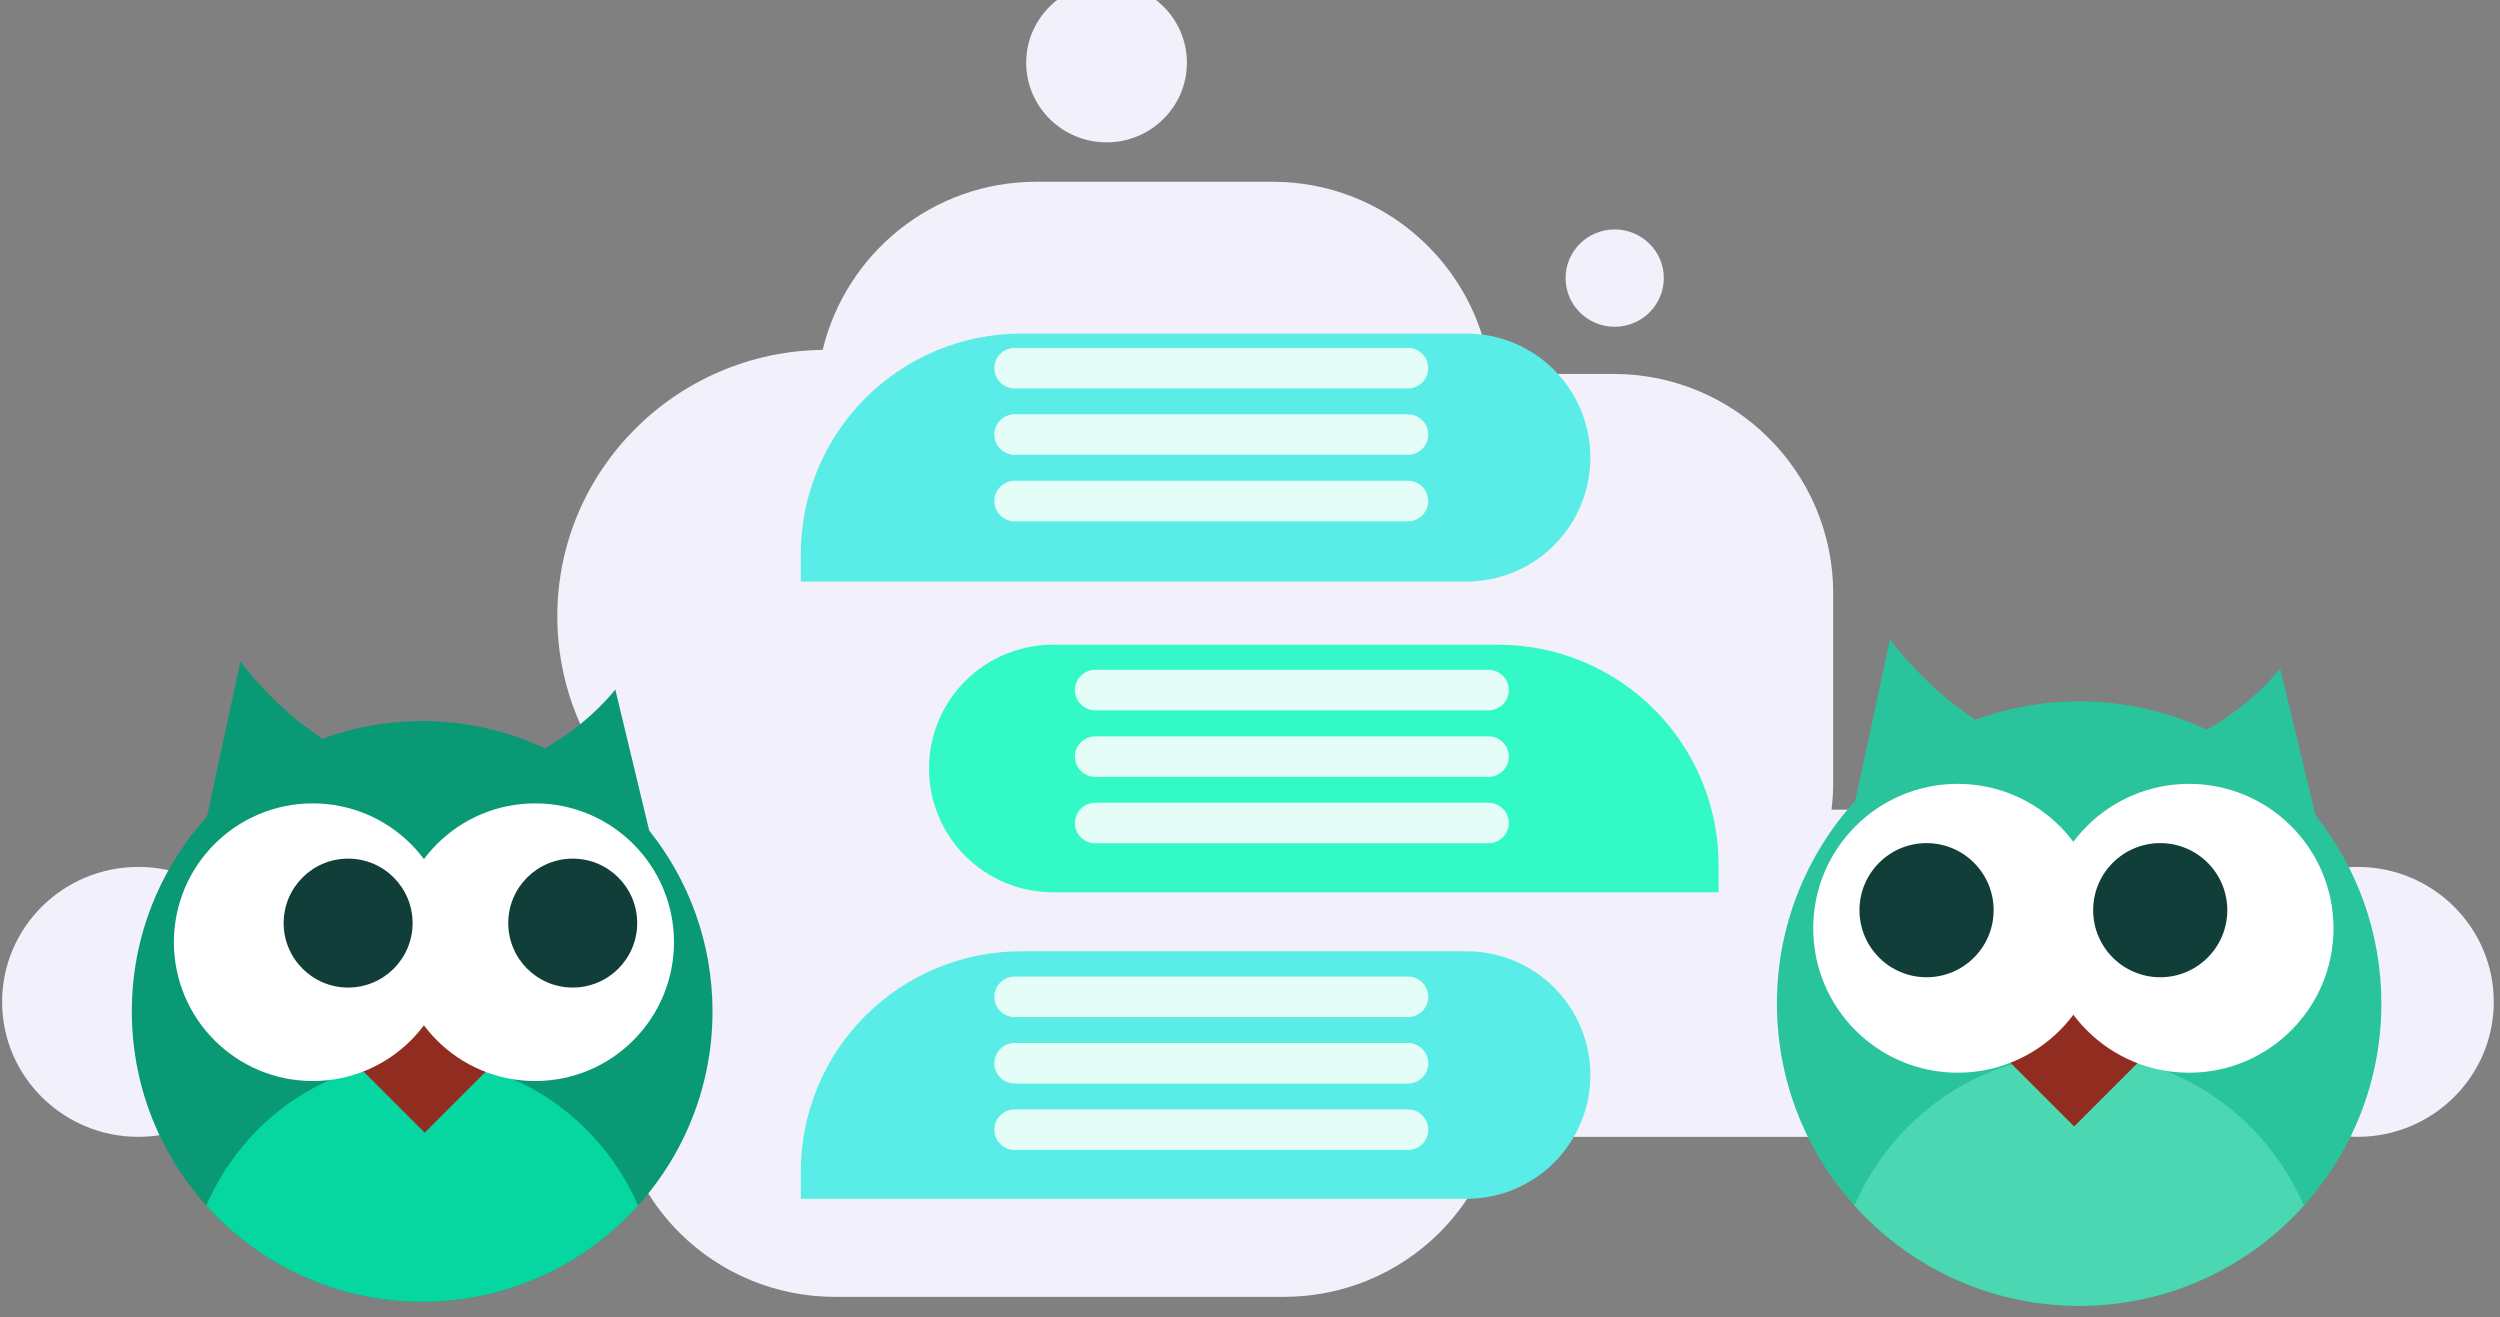 <?xml version="1.0" encoding="UTF-8" standalone="no"?>
<!DOCTYPE svg PUBLIC "-//W3C//DTD SVG 1.1//EN" "http://www.w3.org/Graphics/SVG/1.1/DTD/svg11.dtd">
<svg width="100%" height="100%" viewBox="0 0 446 235" version="1.1" xmlns="http://www.w3.org/2000/svg" xmlns:xlink="http://www.w3.org/1999/xlink" xml:space="preserve" xmlns:serif="http://www.serif.com/" style="fill-rule:evenodd;clip-rule:evenodd;stroke-linejoin:round;stroke-miterlimit:2;">
    <rect x="0" y="0" width="446" height="235" fill="#808080" stroke="none"/>
    <g transform="matrix(1,0,0,1,-1081,-5562)">
        <g transform="matrix(1,0,0,1.997,-1970,1366.71)">
            <g id="owls_talk">
                <g transform="matrix(0.977,0,0,0.489,2016.73,-492.901)">
                    <path d="M1349.46,5511.77C1349.21,5511.77 1334.27,5511.82 1331.72,5511.77C1329.88,5518.32 1326.38,5524.36 1321.48,5529.26C1313.96,5536.78 1303.76,5541 1293.13,5541C1268.12,5541 1236.03,5541 1211.02,5541C1200.38,5541 1190.19,5536.78 1182.67,5529.26C1177.77,5524.36 1174.27,5518.32 1172.43,5511.77L1141.65,5511.77C1128.04,5511.77 1117,5500.73 1117,5487.11C1117,5487.11 1117,5487.11 1117,5487.11C1117,5473.49 1128.04,5462.46 1141.65,5462.46L1170.93,5462.46L1170.93,5446.81C1164.33,5438.52 1160.38,5428.06 1160.38,5416.68C1160.38,5390.03 1182.04,5368.35 1208.84,5368C1213.07,5350.39 1228.92,5337.29 1247.83,5337.29L1291.01,5337.29C1311.47,5337.29 1328.34,5352.61 1330.79,5372.4L1353.27,5372.4C1375.41,5372.4 1393.36,5390.35 1393.36,5412.49L1393.36,5447.03C1393.36,5448.71 1393.25,5450.37 1393.05,5452L1433.47,5452C1436.26,5452 1438.94,5453.11 1440.92,5455.08C1442.89,5457.06 1444,5459.74 1444,5462.53L1444,5488.61C1444,5501.4 1433.63,5511.77 1420.84,5511.77C1394.42,5511.77 1354.21,5511.77 1349.46,5511.77ZM1083.88,5462.46C1097.61,5462.46 1108.75,5473.51 1108.75,5487.11C1108.75,5500.72 1097.61,5511.77 1083.88,5511.77C1070.15,5511.77 1059,5500.72 1059,5487.11C1059,5473.51 1070.15,5462.46 1083.88,5462.46ZM1489.11,5462.46C1502.84,5462.46 1513.98,5473.51 1513.98,5487.11C1513.98,5500.72 1502.84,5511.77 1489.11,5511.77C1475.38,5511.77 1464.23,5500.72 1464.23,5487.11C1464.23,5473.51 1475.38,5462.46 1489.11,5462.46ZM1353.46,5346C1358.41,5346 1362.43,5349.98 1362.43,5354.89C1362.43,5359.8 1358.41,5363.78 1353.46,5363.78C1348.51,5363.78 1344.49,5359.8 1344.49,5354.89C1344.49,5349.98 1348.51,5346 1353.46,5346ZM1260.68,5301C1268.78,5301 1275.35,5307.52 1275.35,5315.55C1275.35,5323.57 1268.78,5330.09 1260.68,5330.09C1252.58,5330.09 1246,5323.57 1246,5315.55C1246,5307.52 1252.58,5301 1260.68,5301Z" style="fill:rgb(242,240,250);"/>
                </g>
                <g id="owl2" transform="matrix(-0.721,2.22452e-33,0,0.361,4405.89,1501.26)">
                    <g transform="matrix(-1.446,8.90856e-33,0,1.446,5211.53,276.919)">
                        <path d="M2621.99,1094.06L2627.95,1066.42C2627.95,1066.42 2633.49,1074.23 2642.53,1080.19C2648.08,1078.16 2654.06,1077.05 2660.31,1077.05C2668.12,1077.05 2675.52,1078.79 2682.16,1081.89C2690.25,1077.37 2694.7,1071.42 2694.7,1071.42L2700.75,1096.55C2707.8,1105.39 2712.02,1116.59 2712.02,1128.77C2712.02,1157.31 2688.85,1180.49 2660.31,1180.49C2631.76,1180.49 2608.59,1157.31 2608.59,1128.77C2608.59,1115.41 2613.66,1103.24 2621.99,1094.06Z" style="fill:rgb(41,196,156);"/>
                    </g>
                    <g transform="matrix(-1.446,8.90856e-33,0,1.446,5211.53,276.919)">
                        <path d="M2621.85,1163.33C2628.51,1148.1 2643.23,1137.51 2660.31,1137.51C2677.38,1137.51 2692.11,1148.1 2698.77,1163.33C2689.3,1173.86 2675.57,1180.49 2660.31,1180.49C2645.04,1180.49 2631.32,1173.86 2621.85,1163.33Z" style="fill:rgb(74,215,178);"/>
                    </g>
                    <g transform="matrix(0.216,0.216,-0.216,0.216,1412.02,1606.51)">
                        <rect x="564.142" y="777.347" width="100.095" height="100.095" style="fill:rgb(144,44,32);"/>
                    </g>
                    <g transform="matrix(0.351,0,0,0.351,948.853,1675.25)">
                        <circle cx="1107.35" cy="613.196" r="101.822" style="fill:white;"/>
                    </g>
                    <g transform="matrix(0.351,0,0,0.351,1006.11,1675.25)">
                        <circle cx="1107.35" cy="613.196" r="101.822" style="fill:white;"/>
                    </g>
                    <g transform="matrix(0.163,0,0,0.163,1221.99,1786.05)">
                        <circle cx="1107.35" cy="613.196" r="101.822" style="fill:rgb(18,62,57);"/>
                    </g>
                    <g transform="matrix(0.163,0,0,0.163,1164.17,1786.05)">
                        <circle cx="1107.35" cy="613.196" r="101.822" style="fill:rgb(18,62,57);"/>
                    </g>
                </g>
                <g id="owl1" transform="matrix(-0.693,2.13758e-33,0,0.347,4073.38,1528.97)">
                    <g transform="matrix(-1.899,1.17048e-32,0,1.899,6294.22,-265.992)">
                        <path d="M2565.67,1118.55L2570.21,1097.52C2570.21,1097.52 2574.43,1103.46 2581.31,1108C2585.53,1106.45 2590.09,1105.61 2594.84,1105.61C2600.78,1105.61 2606.42,1106.93 2611.47,1109.29C2617.63,1105.85 2621.02,1101.32 2621.02,1101.32L2625.62,1120.45C2630.99,1127.17 2634.2,1135.7 2634.2,1144.97C2634.2,1166.69 2616.56,1184.33 2594.84,1184.33C2573.11,1184.33 2555.48,1166.69 2555.48,1144.97C2555.48,1134.81 2559.34,1125.54 2565.67,1118.55Z" style="fill:rgb(9,153,116);"/>
                    </g>
                    <g transform="matrix(-1.899,1.17048e-32,0,1.899,6294.22,-265.992)">
                        <path d="M2565.57,1171.28C2570.63,1159.69 2581.84,1151.62 2594.84,1151.62C2607.84,1151.62 2619.04,1159.69 2624.11,1171.28C2616.9,1179.29 2606.45,1184.33 2594.84,1184.33C2583.22,1184.33 2572.77,1179.29 2565.57,1171.28Z" style="fill:rgb(6,214,160);"/>
                    </g>
                    <g transform="matrix(0.216,0.216,-0.216,0.216,1412.02,1606.51)">
                        <rect x="564.142" y="777.347" width="100.095" height="100.095" style="fill:rgb(144,44,32);"/>
                    </g>
                    <g transform="matrix(0.351,0,0,0.351,948.853,1675.25)">
                        <circle cx="1107.35" cy="613.196" r="101.822" style="fill:white;"/>
                    </g>
                    <g transform="matrix(0.351,0,0,0.351,1006.11,1675.25)">
                        <circle cx="1107.35" cy="613.196" r="101.822" style="fill:white;"/>
                    </g>
                    <g transform="matrix(0.163,0,0,0.163,1205.18,1785.61)">
                        <circle cx="1107.35" cy="613.196" r="101.822" style="fill:rgb(18,62,57);"/>
                    </g>
                    <g transform="matrix(0.163,0,0,0.163,1147.36,1785.61)">
                        <circle cx="1107.35" cy="613.196" r="101.822" style="fill:rgb(18,62,57);"/>
                    </g>
                </g>
                <g transform="matrix(1,0,0,0.968,48.575,124.561)">
                    <g transform="matrix(0.741,0,0,0.132,2233.86,1517.93)">
                        <path d="M1420.1,4718.53C1420.1,4695.58 1416.95,4673.57 1411.36,4657.34C1405.77,4641.12 1398.18,4632 1390.27,4632C1361.62,4632 1317.69,4632 1283.07,4632C1268.99,4632 1255.5,4648.22 1245.54,4677.09C1235.59,4705.96 1230,4745.12 1230,4785.95C1230,4797.68 1230,4805.07 1230,4805.07C1230,4805.07 1336.76,4805.07 1390.27,4805.07C1398.18,4805.07 1405.77,4795.96 1411.36,4779.73C1416.95,4763.5 1420.1,4741.49 1420.1,4718.54C1420.1,4718.54 1420.1,4718.53 1420.1,4718.53Z" style="fill:rgb(90,237,232);"/>
                    </g>
                    <g transform="matrix(-0.608,0,0,0.22,4015.21,1112.65)">
                        <path d="M1374,4640.5C1374,4638.25 1373.37,4636.08 1372.25,4634.49C1371.14,4632.9 1369.62,4632 1368.04,4632C1346.67,4632 1274.02,4632 1252.65,4632C1251.07,4632 1249.55,4632.9 1248.43,4634.49C1247.32,4636.08 1246.69,4638.25 1246.69,4640.5C1246.69,4640.5 1246.69,4640.5 1246.69,4640.5C1246.69,4642.75 1247.32,4644.92 1248.43,4646.51C1249.55,4648.1 1251.07,4649 1252.65,4649C1274.02,4649 1346.67,4649 1368.04,4649C1369.62,4649 1371.14,4648.1 1372.25,4646.51C1373.37,4644.92 1374,4642.75 1374,4640.5C1374,4640.5 1374,4640.5 1374,4640.5Z" style="fill:rgb(228,254,247);"/>
                    </g>
                    <g transform="matrix(-0.608,0,0,0.22,4015.21,1118.78)">
                        <path d="M1374,4640.5C1374,4638.25 1373.37,4636.08 1372.25,4634.49C1371.14,4632.9 1369.62,4632 1368.04,4632C1346.67,4632 1274.02,4632 1252.65,4632C1251.07,4632 1249.55,4632.9 1248.43,4634.49C1247.32,4636.08 1246.69,4638.25 1246.69,4640.5C1246.69,4640.5 1246.69,4640.5 1246.69,4640.5C1246.69,4642.75 1247.32,4644.92 1248.43,4646.51C1249.55,4648.1 1251.07,4649 1252.65,4649C1274.02,4649 1346.67,4649 1368.04,4649C1369.62,4649 1371.14,4648.1 1372.25,4646.51C1373.37,4644.92 1374,4642.75 1374,4640.5C1374,4640.5 1374,4640.5 1374,4640.5Z" style="fill:rgb(228,254,247);"/>
                    </g>
                    <g transform="matrix(-0.608,0,0,0.22,4015.21,1124.91)">
                        <path d="M1374,4640.5C1374,4638.25 1373.37,4636.08 1372.25,4634.49C1371.14,4632.9 1369.62,4632 1368.04,4632C1346.67,4632 1274.02,4632 1252.65,4632C1251.07,4632 1249.55,4632.9 1248.43,4634.49C1247.32,4636.08 1246.69,4638.25 1246.69,4640.5C1246.69,4640.5 1246.69,4640.5 1246.69,4640.5C1246.69,4642.75 1247.32,4644.92 1248.43,4646.51C1249.55,4648.1 1251.07,4649 1252.65,4649C1274.02,4649 1346.67,4649 1368.04,4649C1369.62,4649 1371.14,4648.1 1372.25,4646.51C1373.37,4644.92 1374,4642.75 1374,4640.5C1374,4640.5 1374,4640.5 1374,4640.5Z" style="fill:rgb(228,254,247);"/>
                    </g>
                </g>
                <g transform="matrix(0.741,0,0,0.128,2282.43,1537.7)">
                    <path d="M1420.1,4718.53C1420.1,4695.58 1416.95,4673.57 1411.36,4657.34C1405.77,4641.12 1398.18,4632 1390.27,4632C1361.62,4632 1317.69,4632 1283.07,4632C1268.99,4632 1255.5,4648.22 1245.54,4677.09C1235.59,4705.96 1230,4745.12 1230,4785.95C1230,4797.68 1230,4805.07 1230,4805.07L1390.27,4805.07C1398.18,4805.07 1405.77,4795.96 1411.36,4779.73C1416.95,4763.5 1420.1,4741.49 1420.1,4718.54L1420.1,4718.53Z" style="fill:rgb(90,237,232);"/>
                </g>
                <g transform="matrix(-0.608,0,0,0.213,4063.78,1145.26)">
                    <path d="M1374,4640.5C1374,4638.25 1373.37,4636.08 1372.25,4634.49C1371.14,4632.9 1369.62,4632 1368.04,4632C1346.67,4632 1274.02,4632 1252.65,4632C1251.07,4632 1249.55,4632.9 1248.43,4634.49C1247.32,4636.08 1246.69,4638.25 1246.69,4640.5C1246.69,4640.5 1246.69,4640.5 1246.69,4640.5C1246.69,4642.75 1247.32,4644.92 1248.43,4646.51C1249.55,4648.1 1251.07,4649 1252.65,4649C1274.02,4649 1346.67,4649 1368.04,4649C1369.62,4649 1371.14,4648.1 1372.25,4646.51C1373.37,4644.92 1374,4642.75 1374,4640.5C1374,4640.5 1374,4640.5 1374,4640.5Z" style="fill:rgb(228,254,247);"/>
                </g>
                <g transform="matrix(-0.608,0,0,0.213,4063.78,1151.19)">
                    <path d="M1374,4640.5C1374,4638.25 1373.37,4636.08 1372.25,4634.49C1371.14,4632.9 1369.62,4632 1368.04,4632C1346.67,4632 1274.02,4632 1252.65,4632C1251.07,4632 1249.55,4632.9 1248.43,4634.49C1247.32,4636.08 1246.69,4638.25 1246.69,4640.5C1246.69,4640.5 1246.69,4640.5 1246.69,4640.5C1246.69,4642.75 1247.32,4644.92 1248.43,4646.51C1249.55,4648.1 1251.07,4649 1252.65,4649C1274.02,4649 1346.67,4649 1368.04,4649C1369.62,4649 1371.14,4648.1 1372.25,4646.51C1373.37,4644.92 1374,4642.75 1374,4640.5C1374,4640.5 1374,4640.5 1374,4640.5Z" style="fill:rgb(228,254,247);"/>
                </g>
                <g transform="matrix(-0.608,0,0,0.213,4063.78,1157.13)">
                    <path d="M1374,4640.5C1374,4638.25 1373.37,4636.08 1372.25,4634.49C1371.14,4632.9 1369.62,4632 1368.04,4632C1346.67,4632 1274.02,4632 1252.65,4632C1251.07,4632 1249.55,4632.9 1248.43,4634.49C1247.32,4636.08 1246.69,4638.25 1246.69,4640.5C1246.69,4640.5 1246.69,4640.5 1246.69,4640.5C1246.69,4642.75 1247.32,4644.92 1248.43,4646.51C1249.55,4648.1 1251.07,4649 1252.65,4649C1274.02,4649 1346.67,4649 1368.04,4649C1369.62,4649 1371.14,4648.1 1372.25,4646.51C1373.37,4644.92 1374,4642.75 1374,4640.5C1374,4640.5 1374,4640.5 1374,4640.5Z" style="fill:rgb(228,254,247);"/>
                </g>
                <g transform="matrix(1,0,0,0.968,16.576,124.561)">
                    <g transform="matrix(-0.741,0,0,0.132,4252.45,1489.64)">
                        <path d="M1420.1,4718.53C1420.1,4695.58 1416.95,4673.57 1411.36,4657.34C1405.77,4641.12 1398.18,4632 1390.27,4632C1361.62,4632 1317.69,4632 1283.07,4632C1268.99,4632 1255.5,4648.22 1245.54,4677.09C1235.59,4705.96 1230,4745.12 1230,4785.95C1230,4797.68 1230,4805.07 1230,4805.07L1390.27,4805.07C1398.18,4805.07 1405.77,4795.96 1411.36,4779.73C1416.95,4763.5 1420.1,4741.49 1420.1,4718.54L1420.1,4718.53Z" style="fill:rgb(51,249,198);"/>
                    </g>
                    <g transform="matrix(-0.608,0,0,0.22,4061.58,1084.34)">
                        <path d="M1374,4640.5C1374,4638.25 1373.37,4636.08 1372.25,4634.49C1371.14,4632.9 1369.62,4632 1368.04,4632C1346.67,4632 1274.02,4632 1252.65,4632C1251.07,4632 1249.55,4632.9 1248.43,4634.49C1247.32,4636.08 1246.69,4638.25 1246.69,4640.5C1246.69,4640.5 1246.69,4640.5 1246.69,4640.5C1246.69,4642.75 1247.32,4644.92 1248.43,4646.51C1249.55,4648.1 1251.07,4649 1252.65,4649C1274.02,4649 1346.67,4649 1368.04,4649C1369.62,4649 1371.14,4648.1 1372.25,4646.51C1373.37,4644.92 1374,4642.75 1374,4640.5C1374,4640.5 1374,4640.5 1374,4640.5Z" style="fill:rgb(228,254,247);"/>
                    </g>
                    <g transform="matrix(-0.608,0,0,0.22,4061.58,1090.48)">
                        <path d="M1374,4640.5C1374,4638.25 1373.37,4636.08 1372.25,4634.49C1371.14,4632.9 1369.62,4632 1368.04,4632C1346.67,4632 1274.02,4632 1252.65,4632C1251.07,4632 1249.55,4632.9 1248.43,4634.49C1247.32,4636.08 1246.69,4638.25 1246.69,4640.5C1246.69,4640.5 1246.69,4640.5 1246.69,4640.5C1246.69,4642.75 1247.32,4644.92 1248.43,4646.51C1249.55,4648.1 1251.07,4649 1252.65,4649C1274.02,4649 1346.67,4649 1368.04,4649C1369.62,4649 1371.14,4648.1 1372.25,4646.51C1373.37,4644.92 1374,4642.75 1374,4640.5C1374,4640.5 1374,4640.5 1374,4640.5Z" style="fill:rgb(228,254,247);"/>
                    </g>
                    <g transform="matrix(-0.608,0,0,0.22,4061.58,1096.61)">
                        <path d="M1374,4640.5C1374,4638.25 1373.37,4636.08 1372.25,4634.49C1371.14,4632.9 1369.62,4632 1368.04,4632C1346.67,4632 1274.02,4632 1252.65,4632C1251.07,4632 1249.55,4632.9 1248.43,4634.49C1247.32,4636.08 1246.69,4638.25 1246.69,4640.5C1246.69,4640.5 1246.69,4640.5 1246.69,4640.5C1246.69,4642.75 1247.32,4644.92 1248.43,4646.51C1249.55,4648.1 1251.07,4649 1252.65,4649C1274.02,4649 1346.67,4649 1368.04,4649C1369.62,4649 1371.14,4648.1 1372.25,4646.51C1373.37,4644.92 1374,4642.75 1374,4640.5C1374,4640.5 1374,4640.5 1374,4640.5Z" style="fill:rgb(228,254,247);"/>
                    </g>
                </g>
            </g>
        </g>
    </g>
</svg>
